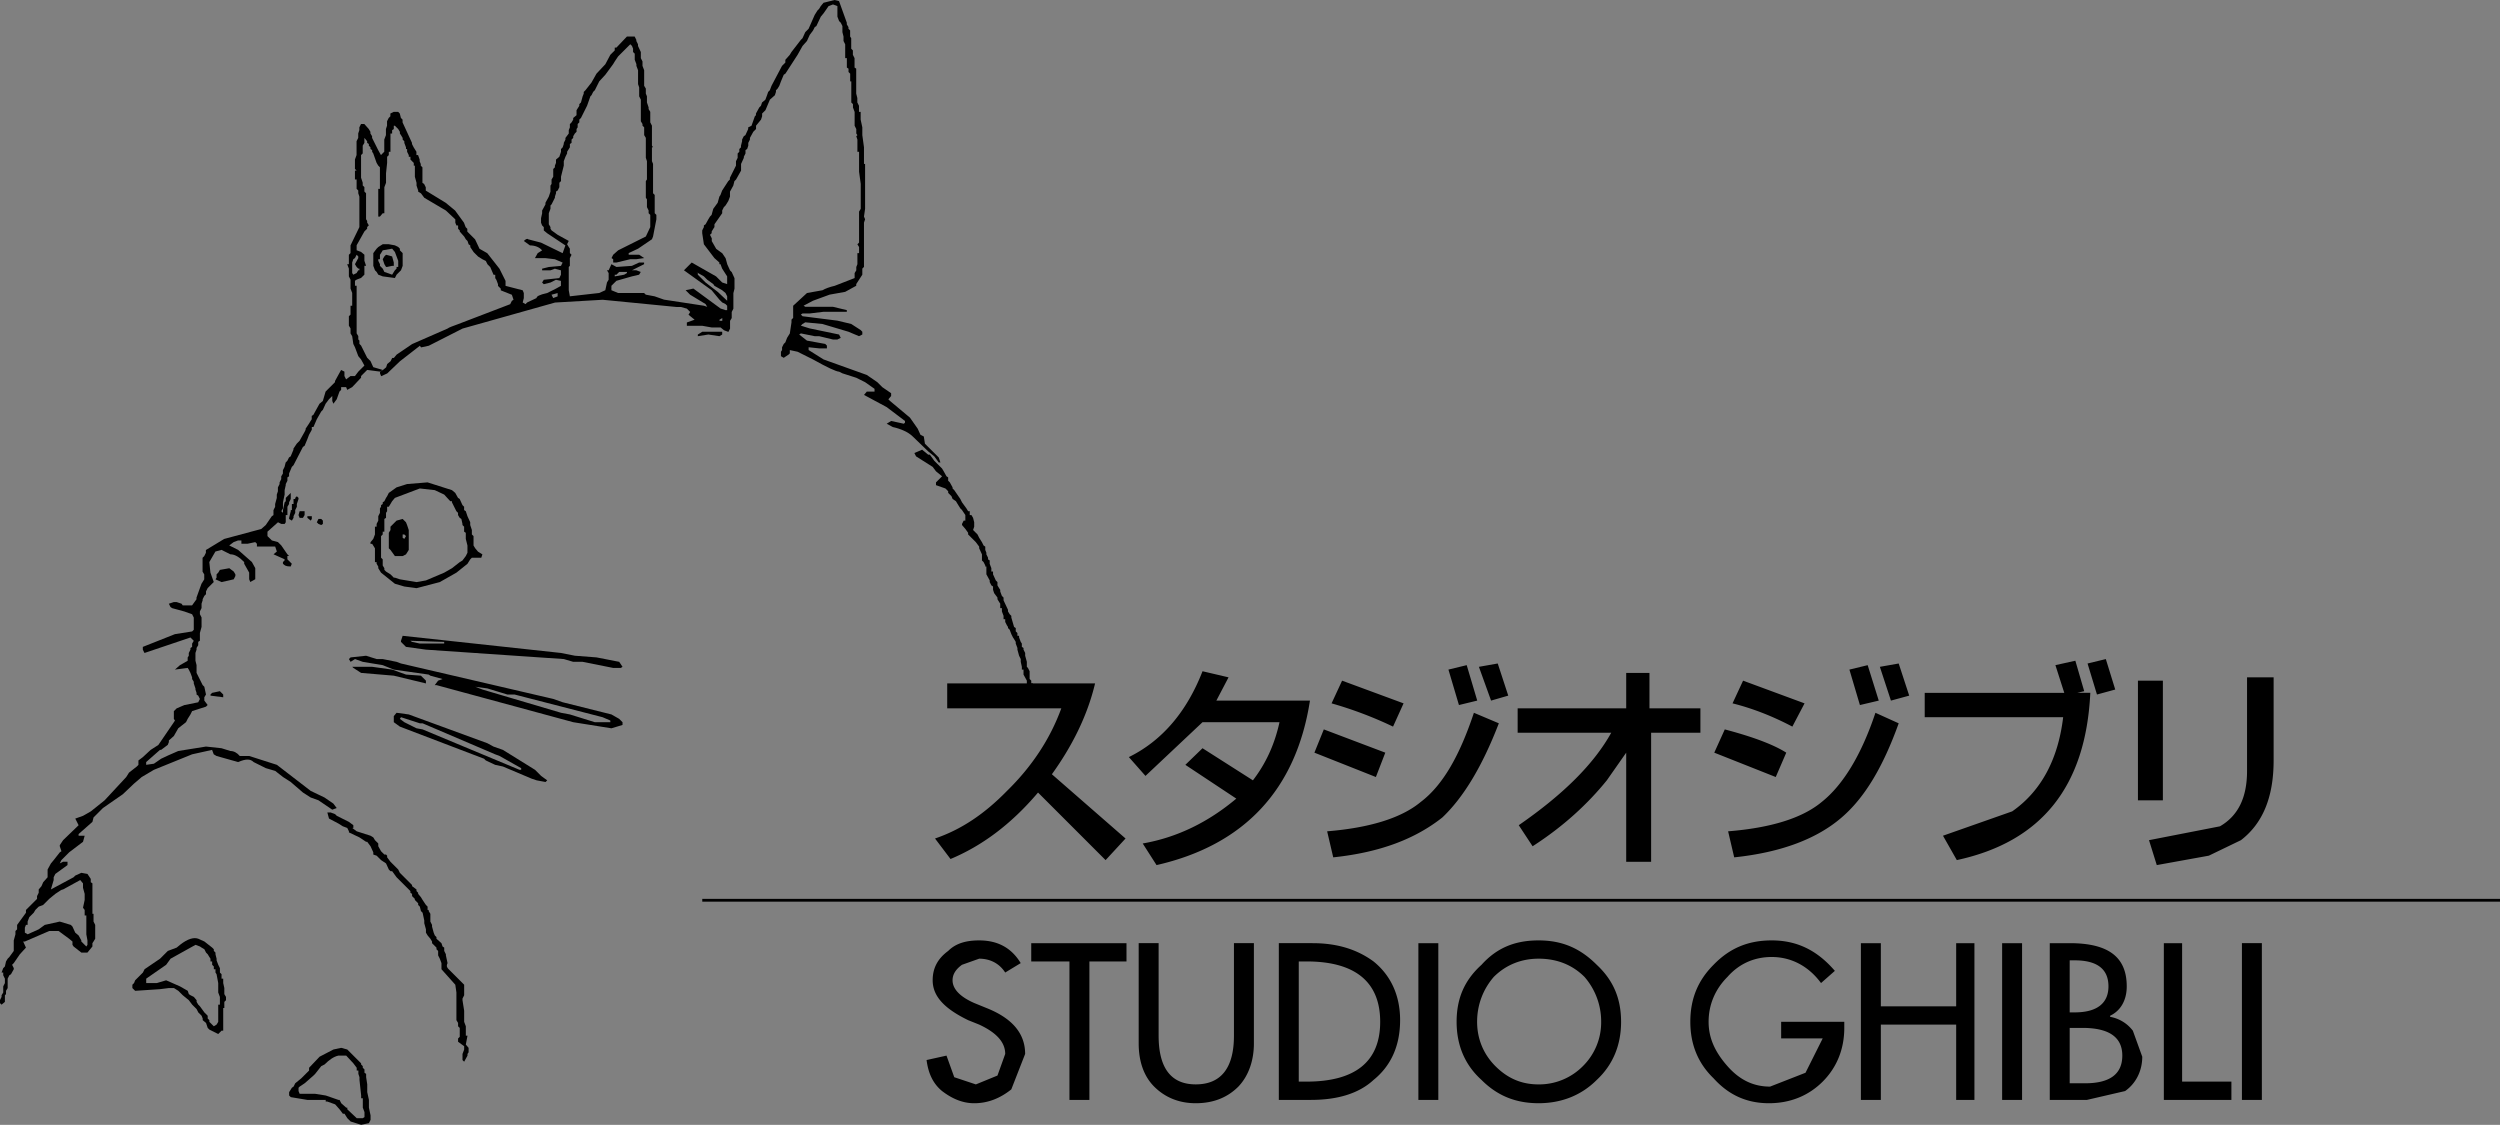 <svg height="15%" viewBox="6.298 4.613 200.001 89.988" width="30%" xmlns="http://www.w3.org/2000/svg"><rect x="6.298" y="4.613" width="200.001" height="89.988" fill="#808080" stroke="none"/><path d="m43.916 59.554v-.133h-.133l-.709-.133z" fill="#fff"/><path d="m84.633 81.308c.842 0 1.595.354 2.082 1.108l1.241-.754c-.753-1.24-1.861-1.816-3.323-1.816-1.019 0-1.86.222-2.48.842-.842.62-1.241 1.374-1.241 2.349 0 1.329 1.02 2.304 2.836 3.189l.886.355c1.329.62 2.082 1.373 2.082 2.348l-.62 1.728-1.728.709-1.728-.576-.621-1.728-1.595.354c.133 1.019.487 1.86 1.24 2.481.754.575 1.596.975 2.57.975 1.107 0 2.082-.399 2.969-1.108l1.107-2.835c0-1.595-.975-2.836-3.102-3.678l-.975-.398c-1.108-.487-1.729-1.107-1.729-1.816 0-.487.267-.886.754-1.24zm8.818.221h2.967v-1.462h-7.62v1.462h3.057v11.077h1.596zm13.159 6.558v-8.02h-1.596v7.399c0 2.569-1.019 3.898-3.057 3.898-1.994 0-2.969-1.329-2.969-3.898v-7.399h-1.595v8.02c0 1.329.354 2.569 1.24 3.456.842.842 1.949 1.329 3.323 1.329 1.462 0 2.569-.487 3.411-1.329.843-.887 1.243-2.127 1.243-3.456m4.696-8.02h-2.702v12.539h2.569l-.354-1.463h-.62v-9.614h.62c3.899 0 5.894 1.64 5.894 4.83 0 3.189-1.994 4.784-5.894 4.784l.354 1.463c2.082 0 3.811-.488 5.007-1.596 1.373-1.107 2.127-2.702 2.127-4.785 0-1.993-.754-3.589-2.127-4.696-1.329-.974-2.925-1.462-4.874-1.462m10.058 0h-1.595v12.539h1.595zm14.621 6.292c0-1.861-.62-3.323-1.949-4.563-1.373-1.374-2.836-1.95-4.652-1.95-1.861 0-3.323.576-4.563 1.95l.975.975c.975-.975 2.216-1.463 3.589-1.463 1.462 0 2.703.488 3.678 1.463a5.433 5.433 0 0 1 1.329 3.589 4.921 4.921 0 0 1 -1.462 3.544 4.925 4.925 0 0 1 -3.545 1.462c-1.373 0-2.481-.487-3.456-1.462s-1.462-2.215-1.462-3.544c0-1.374.487-2.614 1.329-3.589l-.975-.975c-1.374 1.24-1.994 2.702-1.994 4.563 0 1.816.62 3.411 1.994 4.651 1.24 1.241 2.702 1.861 4.563 1.861 1.816 0 3.411-.62 4.652-1.861 1.329-1.239 1.949-2.834 1.949-4.651m15.995-3.101 1.107-.976c-1.373-1.595-2.969-2.437-5.051-2.437-1.816 0-3.323.576-4.652 1.95-1.24 1.24-1.86 2.702-1.86 4.563 0 1.816.62 3.323 1.86 4.519 1.24 1.374 2.703 1.994 4.431 1.994s3.189-.62 4.298-1.729c1.107-1.107 1.728-2.569 1.728-4.297v-.487h-5.051v1.329h3.323l-1.374 2.746-2.835 1.108c-1.33 0-2.438-.532-3.412-1.64s-1.506-2.215-1.506-3.544c0-1.374.531-2.614 1.506-3.589.975-1.108 2.216-1.596 3.545-1.596 1.594.003 2.967.757 3.943 2.086m3.189-3.191v12.539h1.596v-6.025h6.026v6.025h1.461v-12.539h-1.461v5.051h-6.026v-5.051zm12.894 12.539v-12.539h-1.595v12.539zm3.811-12.539h-1.595v12.539h2.968l3.058-.709c.886-.621 1.373-1.64 1.373-2.747l-.753-2.083a2.931 2.931 0 0 0 -1.816-1.107v-.088c.842-.399 1.329-1.241 1.329-2.349-.001-2.348-1.463-3.456-4.564-3.456v1.374h.398c1.816 0 2.703.709 2.703 2.082 0 1.329-.887 2.082-2.703 2.082h-.398v1.241h1.019c2.083 0 3.19.709 3.19 2.215 0 1.462-.975 2.215-2.969 2.215h-1.24v-9.835m7.532 11.165h5.405v-1.462h-3.943v-11.077h-1.462zm7.842 0v-12.539h-1.595v12.539zm-105.173-33.318v1.993h9.128c-.887 2.438-2.349 4.652-4.342 6.602-1.817 1.861-3.678 3.102-5.761 3.811l1.241 1.64c2.437-1.02 4.785-2.703 7-5.317l5.405 5.406 1.596-1.729-5.893-5.14c1.595-2.215 2.835-4.651 3.455-7.266zm20.425 3.101h6.158c-.398 1.817-1.107 3.323-2.126 4.652l-4.032-2.569-1.374 1.329 4.077 2.702c-2.216 1.861-4.697 3.103-7.488 3.589l1.107 1.729c7.001-1.595 11.166-6.025 12.273-13.159h-7.488l.975-1.861-2.082-.488c-1.24 3.19-3.189 5.538-5.893 6.868l1.329 1.506zm23.705.089-1.994-.842c-1.107 3.323-2.437 5.76-4.253 7.134-1.595 1.329-4.209 2.082-7.488 2.348l.487 2.083c3.811-.399 6.602-1.507 8.729-3.19 1.683-1.596 3.189-4.077 4.519-7.533m.753-2.215-.841-2.571-1.507.267.974 2.702zm-14.754 2.702-.753 1.861 4.918 1.949.753-1.949zm1.462-3.899-.842 1.816a31.167 31.167 0 0 1 4.918 1.86l.842-1.86zm8.507-.886.841 2.836 1.463-.355-.842-2.836zm23.572.886-.843 1.816c1.596.398 3.19 1.02 4.785 1.86l.976-1.86zm-1.463 3.899-.842 1.861 4.918 1.949.842-1.949c-.975-.62-2.57-1.241-4.918-1.861m13.912-.487-1.86-.842c-1.108 3.323-2.57 5.76-4.298 7.134-1.595 1.329-4.165 2.082-7.488 2.348l.487 2.083c3.811-.399 6.646-1.507 8.596-3.19 1.861-1.596 3.323-4.077 4.563-7.533m-.62-1.817 1.462-.398-.842-2.571-1.506.267zm-2.482.355 1.507-.355-.886-2.836-1.462.355zm20.426-1.241-.753-2.437-1.462.354.753 2.482zm-3.058.266.576-.133-.709-2.438-1.595.354.709 2.216h-11.165v1.949h11.076c-.398 3.323-1.728 5.893-4.076 7.532l-5.538 1.949 1.107 1.95c6.779-1.463 10.323-5.893 10.679-13.381h-1.064m15.73-1.239h-2.127v7.488c0 2.127-.709 3.589-2.171 4.431l-5.672 1.107.621 1.994 4.164-.753 2.57-1.241c1.728-1.329 2.614-3.411 2.614-6.38v-6.646m-8.86.266h-1.995v9.571h1.995zm-51.618 2.215v1.949h7.488c-1.374 2.481-3.811 4.919-7.4 7.399l1.108 1.684c2.481-1.595 4.431-3.411 5.937-5.272l1.551-2.215v8.729h1.994v-10.325h3.943v-1.949h-4.076v-2.835h-1.861v2.835zm78.588 15.463v-.221h-143.819v.221zm-142.224-45.369v-.222h-1.595l-.355.222v.133l.842-.133.886.133zm-19.894 16.127-.133-.133v-.354l-.132-.399v-.221l-.222-.488-.133-.399-.133-.088v-.266l-.133-.133-.221-.488-.133-.088-.222-.399-.265-.222-1.95-.62-1.639.133-.842.266-.62.443-.134.266-.088.133-.133.266-.132.089v.133l-.133.088v.133l-.089.133v.354l-.133.266v.355l-.133.265v.222h-.133v.62l-.133.355-.222.265v.133h.134l.221.355v1.108h.133v.133l.133.22v.133l.222.356.265-.222v-.134l-.132-.22v-.488l-.133-.133v-1.728l.133-.133v-.222h.132v-1.018l.133-.089v-.399l.088-.133v-.354h.134l.265-.443.222-.266 1.994-.754 1.196.133.753.355.488.532h.133v.089l.354.708.133.133v.177l.133.222.133.089.088.398v.089l.133.133v.398l.133.089v.488l.133.532v.575l-.133.267-.266.353-.221.134-.62.486-.621.356-1.461.62-.754.133-1.329-.222-.399-.133h-.089l-.265-.265-.355-.222-.133-.133-.265.222 1.107.886.753.221.975.133 1.861-.487 1.329-.753.886-.709.222-.355.132-.133h.753l.089-.266-.354-.222-.221-.265-.134-.221zm-14.754-1.462v.089l.222.133.133-.222v-.133l.133-.266v-.221l.132-.266v-.221l.133-.4v-.088l-.133-.133-.132.133v.088h-.133v.4h-.133v.487h-.089v.088zm1.24-.532h-.398l-.089.31.089.222h.266l.132-.222zm.577.399h-.355v.133l.267.222.088-.133zm.754.222h-.222l-.133.266.133.132.222.089.132-.089v-.265z"/><path d="m37.403 47.236v1.241l.133.132.354.489h.62l.266-.134.222-.355v-1.594l-.355.354.133.133-.133.222-.133-.089v-.266h.133l.355-.354-.133-.399-.089-.221-.266-.266-.487.133-.487.487v.266zm-12.274 3.456v-.132l-.132-.222-.355-.267-.753.134-.133.222-.132.133v.265l-.089.133.487.222.975-.222zm13.381 4.786-.133.398v.089l.399.398.487-.398-.133-.089 2.703.089v.133h-1.949l-.621-.133-.487.398 1.596.222 11.032.753.753.222h.753l2.437.487h.62l.133-.088-.266-.399-1.816-.355-1.728-.133-1.108-.221zm-2.436 2.481h-1.596l.089.088.62.399 2.614.221 2.571.621v-.222l-.4-.399-1.196-.088-1.108-.399z"/><path d="m56.1 62.61v-.221l-.266-.266-.621-.354-.088.487v.133h-1.241l-1.993-.62-.709-.133-6.292-1.861-.575-.221.975.133 1.594.487h.576l7.045 1.816.62.266.088-.487-3.898-.975-.753-.266-12.185-2.836-.354-.132-1.107-.222h-.488l-.842-.266-1.241.133-.133.133.133.222.355-.222.62.222 1.596.265.885.355 2.791.399.134.088.975.267-.355.132-.266.355h.133l10.944 2.968 3.056.488zm-31.945-2.214v-.222l-.266-.266-.62.133-.133.133v.089zm13.646 1.506v.487l.488.354.354-.354-.354-.266.088-.133 1.507.488h.221l5.805 2.481.354.133 1.728.974v.133h-.133l-7.754-3.234-.487-.088-.975-.488-.354.354 6.734 2.57.134.133.753.355.62.133 2.303.974.399.133.709.133.134-.133-.488-.354-.488-.488-2.569-1.595-.753-.265-.487-.266-6.292-2.304-.975-.133zm-4.563 7.975-.133-.133-.354-.133h-.266l.133.487.753.398.354.222.354.133.133.266v.089l.842.399.532.354h.088l.266.354.222.487v.178l.267.089.354.354.398.266.222.487.133.133h.133l.354.487 1.107 1.107v.133l.133.089v.178l.222.222v.088l.266.266v.134l.134.133.088.354.133.133.133.62v.222l.134.487v.266l.133.222.222.266.133.222v.133l.354.354v.133l.133.133v.354l.133.266.133.354v.488l1.107 1.24.089.62v2.215l.133.222v.267l.133.133v.709l-.133.133v.266l.487.354v.266l-.133.354v.487l.133.133.266-.487v-.133l.089-.133v-.354l-.222-.266.133-.709h-.133v-.753l-.133-.354v-.887l-.133-.842v-.133l.133-.266v-.842l-1.24-1.24c-.089-.089-.222-.222-.089-.488l-.133-.62v-.088l-.133-.267v-.266l-.133-.089-.089-.266-.398-.354v-.133l-.134-.133-.088-.222-.133-.487v-.133l-.133-.266v-.621l-.134-.221v-.089h-.088v-.266l-.133-.133-.267-.399-.133-.222-.222-.266v-.089l-.133-.133v-.13l-.354-.266v-.089l-.975-.975-.133-.266-.62-.62-.266-.354v-.133l-.088-.089h-.133l-.266-.266-.222-.399v-.222l-.266-.266-.134-.221-.222-.134-1.107-.354-.354-.266h.089v-.22l-.354-.266zm-11.076 9.836c-.355-.133-.843 0-1.463.487l-.266.222-.709.266-.62.62-1.24.843-.133.266-.621.62-.088.222-.134.133v.266l.222.222 1.994-.133.709-.089h.398l.354.222.354.354.487.398.266.354.354.354.134.266.266.267.088.221v.133l.267.222.133.399.133.133.709.354.266-.267h.133v-1.816h.089v-.487l.133-.133v-.266l-.133-.222v-.487l-.089-.398v-.354h-.133v-.354l-.133-.133-.266.133.133.709v.753l.133.354v.62h-.133v1.374l-.133.222-.222.133-.354-.354v-.134l-.133-.133v-.221l-.266-.267-.354-.487-.133-.133-.134-.222v-.133l-.222-.266-.266-.133-.133-.089-.089-.266-.62-.354-1.107-.487-.753.222h-.842v-.354l1.595-1.107.354-.488 1.996-1.11.354.133.133.089.222.133.133.266.133.134.133.221.089.133v.222h.133v.267l.133.133v.222h.133v.266l.089.133.266-.133v-.354l-.133-.266-.133-.354v-.134l-.089-.354v-.137l-.133-.133v-.133l-.133-.133-.62-.487zm13.158 10.323v-.133l-.133-.133v-.088l-1.107-1.108-.487-.133-.62.133-1.107.576-.842.886v.222l-.621.62-.487.398-.133.267-.133.089-.222.354v.267l.133.133 1.329.222h1.463v-.354l-.843-.134h-1.24l-.089-.221v-.266l.089-.089.266-.178.133-.089.709-.62.133-.133.488-.62.266-.133c.354-.354.709-.62 1.107-.709h.62l.576.621.266.354v.222h.133v.266l.089.266v.222l.133 1.241v.221h.133v.754l.134.354v.398l-.134.089h-.487l-.753-.709v-.133h-.089l-.398-.354-.133-.266h-.089l-1.019-.354v.487h.133l.62.222.354.398.266.354h.133l.222.354.266.266.842.266.621-.133.132-.266v-.354l-.132-.62v-.62l-.134-.621v-.62l-.088-.576v-.266l-.133-.089v-.266zm44.263-48.914 1.329.842.265.354.488.399-.488.487v.222l.754.265.222.222v.133l.265.266.088.221.267.178.133.222.22.354.134.133.266.398v.444h-.133l-.133.265v.089l.266.31.222.31v.133l.62.62.265.355v.133l.222.487v.487l.133.134.133.266v.087h.088v.622l.266.487v.133l.133.265.134.089v.266l.088.265.265.355v.133l.133.221.089.133v.355h.133v.265l.133.355v.266h.132v.222l.134.266.088.133v.088l.134.133.133.355.132.265.088.133.133.222v.133l.134.354v.133l.133.487.133.266v.222l.088.399v.221h.133v.399l.266.487v.621h.089v.221h.487v-.221h-.089v-.399h-.133v-.222l-.132-.132v-.621l-.133-.266-.089-.088v-.399l-.133-.488v-.221l-.133-.266v-.133l-.133-.089v-.265l-.088-.133-.133-.355v-.132h-.133v-.222l-.134-.133v-.266l-.133-.088-.22-.753v-.134l-.133-.133-.134-.222v-.132l-.354-.753v-.222l-.133-.133-.133-.354v-.133l-.089-.133-.133-.222v-.265l-.133-.133-.22-.487v-.222h-.134v-.267l-.133-.353v-.267l-.133-.088v-.133l-.133-.266v-.133l-.088-.222v-.265l-.133-.088-.133-.267-.222-.354-.133-.266-.354-.354.089-.266v-.354l-.089-.355-.133-.222h-.133v-.31h-.132l-.133-.221-.355-.487-.134-.267-.486-.709-.134-.133v-.088l-.22-.399-.133-.133v-.265l-.134-.089-.222-.399-.132-.221-.621-.62-.354-.488h-.133l-.487-.399-.62.265zm-41.073-16.261-.221-.221v-.133l-.133-.133-.266-.133-.222.266.222.265.266.709v.488h-.133v.134l-.133.132-.222.354-.62-.221-.132-.265-.222-.222v-.134l-.133-.266v-.132h.133v-.355l.089-.133.133-.221.752-.133.222-.266-.487-.089h-.487l-.355.222-.133.133-.266.354v1.02l.133.354.133.133.133.221.355.134.974.131.133-.265.354-.354.133-.354z"/><path d="m73.291 5.101v.842l.133.354.134.133.133.266v.488l.089.354v.354l.133.267v1.107h.133v.753l.133.088v.267l.133.133v.62h.089v1.685l.133.133v.266l.133.354v1.107l.133.266v.354l.089.133-.089.089.089.266v.975h.133v1.596l.133.974v1.994l-.133.222v2.481l-.133.133.133.222v.487h-.133v.886l-.089.222v.267l-.133.221v.398l-1.595.621c-.399.089-.754.222-.976.354l-1.24.222-1.107 1.019v.975l-.133.133v.222l-.133.886-.222.354-.133.355-.133.132-.133.267v.222l-.089.133v.354l.222.133.398-.266.089-.089v-.266l.62.133 1.24.62c1.108.62 1.861.975 2.082.975l.267.133 1.107.354.709.354.753.532v.222h-.62l-.222.266 1.816.975 1.463 1.107v.133l-.089.089-1.02-.222-.354.222.488.266c.62.133 1.24.399 1.595.754l1.24 1.196.487.398.354.487h.133l-.133-.399-1.107-1.107-.089-.575-.266-.133-.222-.488-.62-.886-1.594-1.334-.134-.133.222-.266v-.222l-.709-.486-.398-.399-.842-.576-3.456-1.24-1.196-.753v-.222l.842.089h.621v-.222l-.134-.134-1.462-.265-.62-.487.133-.09 1.107.223h.354l1.107.266h.354l.267-.134-.134-.265-2.348-.488-.709-.222.133-.133.222-.133 1.373.133 2.083.621.842.354.266-.133v-.222l-.133-.134-.753-.487-1.108-.266-2.79-.353-.133-.133.133-.089h.576l1.107-.133h1.861v-.133l-1.108-.266h-2.215l-.133-.089.753-.398 1.329-.487 1.241-.222.886-.487v-.134l.487-.753v-.486l.133-.134v-3.544l.089-.267-.089-.221.089-.621v-3.589h-.089v-1.329l-.133-.975v-.62l-.133-.62v-.62h-.133v-.487l-.133-.266v-.355l-.089-.354v-1.995l-.133-.088v-.751l-.133-.267v-.353l-.133-.134v-.841l-.087-.134v-.487l-.133-.133v-.133l-.133-.222v-.132l-.621-1.729-.353-.088-.887.222-.222.266-.133.221-.133.134-.221.354-.487 1.107-.266.267-.221.487-.133.133-.753.975-.133.221-.354.399v.221l-.266.266-.842 1.595-.134.354-.133.133-.089.267-.133.354-.266.222-.089.266-.133.133-.266.487v.133l-.089.089-.266.753-.266.133v.133l-.222.487-.133.089-.133.266v.133l-.089.354v.133l-.133.134v.221l-.133.134v.354l-.133.267v.354l-.487.974v.134l-.133.133-.488.753-.133.354-.089.133-.133.487-.354.487-.134.488-.128.131-.133.221-.222.399-.133.089v.133l-.133.266v.222l.133.886.842 1.107.398.354v.133h.089l.133.355.399.62v.619l-.399-.132-.487-.487-1.949-1.108-.62.621 2.215 1.595.62.753.222.222.267.133.133-.266-.754-.709-.975-.753-.62-.621v-.133l-.133-.088.62.354.267.266.487.354.088.134.62.354.267.222.133.266v.354l-.133.266.133.133v.354h-.133l-.399-.133-2.171-1.595-.62.133.354.354 1.24.753.134.222-.267-.089-3.189-.487-.754-.266-.709-.133-.133-.133h-2.082l-.532-.222v-.354l.399-.398 1.24-.354.576-.134.133-.221-.354-.133h-.354l-.398.133v.088l-.222.133-.753.134v-.134h.133l.222-.221h.62l.398-.133.975-.488v-.133h-.398l-.576.267-1.24.088-.399-.222-.221.488h-.135l.133.221v.532l-.133.221-.133.62-.488.222-2.348.266-.089-.487v-1.861l.089-.088v-.622l.133-.266-.133-.133v-.354l-.089-.133-.133-.222.133-.266-.886-.487-.488-.354-.088-.133v-.133l-.133-.222v-.886l.133-.355v-.266l.088-.089.267-.531v-.089l.088-.266v-.133l.134-.089.133-.266v-.354l.133-.133v-.354l.222-.886v-.354l.133-.354.133-.266v-.134l.222-.354v-.266l.133-.089v-.266l.133-.133v-.133l.133-.222.133-.133v-.222l.089-.133v-.267l.133-.132v-.222l.133-.134.487-.974.266-.754.089-.088.133-.267.133-.133.354-.709.488-.531.62-.843.133-.221.266-.398.975-.975.133.133.089.221v.267l.133.133v.487l.133.354v.134l.133.354v1.108l.089.266v.709l.133.267v1.728l.133.221v.134l.133.133v.62l.133.222v1.595l.089.267v1.462l-.089.133v1.329l.089.133v.62l.133.267v.222l.133.133v.975l-.354.753-2.215 1.107-.398.354-.134.266.134.089v.266h.266l1.107-.266h.487l.62-.089-.398-.266h-.842v-.133l.753-.354 1.108-.753.088-.222.266-1.374v-.354l-.133-.133v-1.463l-.133-.133v-2.349l-.088-.221v-1.108h.088l-.088-.133v-1.595l-.134-.266v-.842l-.133-.222v-.133l-.133-.398v-.488l-.089-.221v-.399l-.133-.222v-1.241l-.133-.354v-.352l-.133-.266v-.487l-.227-.487v-.133l-.133-.267v-.087l-.133-.267h-.62l-.842.887h-.132v.222l-.354.354-.398.753-.709.754-.399.709-.487.62-.133.133v.134l-.089.221-.133.488-.133.133v.133l-.222.354v.398l-.266.221v.134l-.133.222-.133.132v.267l-.089.222v.266l-.266.354v.133l-.133.266v.089l-.089.266-.133.134v.221l-.133.399-.267.222v.266l-.088.222v.133l-.133.133v.62l-.134.222v.354l-.088.134v.487l-.133.398-.267.487v.133l-.266.488v.222l-.088.397v.355l.088.222.133.133v.266l.267.222 1.462.975-.222.62-1.728-.842-1.02-.266c-.089-.089-.222 0-.354.133l.487.354c.398 0 .753.133.975.398l-.354.222-.222.398h.842l.754.089.62.266-.133.267-.975.088-.532.134v.133h.665l.354-.133.487.133v.354l-.133.266-1.241.134-.133.222.133.132.532-.132.442-.222.399.089v.398l-.399.222.134.354v.266l-.354.133-.134-.266.488-.133-.134-.354-.708.354c-.621.133-.843.266-.843.398l-.753.354-.133.133-.222-.133.089-.354v-.398l-.089-.222-1.373-.354v-.398l-.487-.975-.975-1.241-.621-.354-.354-.753-.621-.62v-.222l-.133-.133-.133-.354-.709-.975-.753-.621-1.595-.975v-.266l-.134-.267-.133-.088v-1.24l-.133-.133v-.134l-.088-.221v-.133l-.127-.359h-.133v-.267l-.221-.354-.134-.266v-.089l-.753-1.639v-.222l-.133-.134-.089-.354-.133-.133h-.354l-.266.133v.222l-.133.132-.134.267v.354l-.088.266v.487l-.133.354v.975l-.266.267-.222-.399-.487-.975v-.133l-.134-.222v-.133l-.132-.222-.354-.399h-.267l-.133.267v.222l-.089.266v.354l-.133.266v1.108l-.129.355v.753l.133.133h-.133v.709h.133v.753l.133.133v.222l.089.266v2.438l-.709 1.462v.62l-.133.133v.753l.266-.133.089-.266.132-.09.133-.266.133.133v.133l-.266.487.133.222.133.134h.089v.133h-.089l-.133.221-.266.133-.089-.133v-.842l-.266.133h-.132l.133.355v.62l.133.266v.709l.133.354v1.019h-.133v.709l-.133.133v.753l.133.222v.398l.133.223.089.619.133.267.266.709.222.266.267.487-.488.487-.268.353h-.354l-.354.267-.133-.267v-.354l-.266-.133-.222.398-.266.488v.088l-.753.754-.222.753-.266.221-.222.399-.267.487-.133.089v.266l-.088.133-.133.222-.267.398v.089l-.089.178-.398.708-.222.222-.266.399v.088l-.222.532-.133.088-.133.267-.133.133-.089.354-.133.266v.266l-.133.222v.222l-.133.266v.133l-.133.266v.311l-.089.266v.267l-.133.487v.222l-.133.266v.398l-.133.089-.487.709-.354.31-2.969.798-1.462.886v.222l-.133.267-.134.133v1.107l.134.222v.398l-.222.354-.399 1.107v.133l-.354.487h-.749l-.088-.133-.399-.133h-.222l-.398.133.133.266.133.089.975.266.62.222.133.267v.975l-.133.133-1.374.216-2.569 1.019v.222l.133.266 3.677-1.24.266.266-.133.222v.266l-.133.089v.133l-.133.266v.222l-.089.133v.266l-.62.354-.399.351 1.019-.133.089.133.133.267.133.354v.134l.133.221v.134l.134.398v.089l.088.266v.133l.134.089.133.266-.133.266-1.108.222-.62.266-.222.222v.62l.089.133-.089.133-1.24 1.817-.62.398-.62.576-.354.266v.354l-.133.133-.621.487-.222.354-1.728 1.861-1.107.886-.62.354-.621.222.267.531-1.241 1.196-.266.399v.088l.133.399-.133.088-.487.621-.222.266-.266.487v.62l-.354.398-.133.311-.224.265v.266l-.133.267v.222l-.887.886v.222l-.708.975v.354l-.133.133v.266l-.134.487v.842l-.354.487-.133.133-.133.222-.089.399-.133.133-.133.354h.133v.221l.133.267v.354l-.133.266v.487l-.133.222v.133l-.133.266v.222l.133.133.266-.222v-.531l.089-.089v-.266l.133-.222v-.753l.133-.267.133-.088.222-.398v-.089l-.133-.266.133-.134.487-.708.487-.532-.221-.487h.133l1.949-.842h.753l.842.62.266.222v.263l.089.133.62.487h.488l.398-.487v-.266l-.398.133-.089.133-.399-.398v-.089l-.221-.398-.267-.222-.222-.487-.133-.133-.886-.266-1.196.266-.486.354-.887.398-.221-.133v-.398l.088-.222h.133v-.265l.134-.354.354-.354.133-.222.266-.266.354-.133.487-.487.487-.399c.354-.222.487-.354.62-.354l1.374-.753.222.266v.354l.133.487v.487l-.133.621.133.177v.443h.133v1.506l.089.487v.354l.398-.133.089-.133.133-.222v-1.107l-.133-.266v-.621h-.089v-2.437l-.133-.089v-.266l-.265-.397-.488-.089-.487.222-.133.133-1.816.975.222-.753v-.222l.133-.266.975-.709v-.266h-.356l-.266.133.133-.266.62-.621 1.108-.842.133-.487h-.487v-.133l1.107-.975.089-.354.753-.753 1.595-1.107.887-.843.62-.531.975-.576 3.057-1.24 1.596-.354.133.354.222.133 1.728.487c.62-.266.975-.266 1.241 0l.975.487.753.222.62.487.62.398.975.842.621.399.62.222 1.107.753.354-.133-.266-.354-.709-.487-1.107-.532-2.703-2.082-2.215-.709h-.754c-.222-.266-.487-.398-.753-.398l-.709-.222-1.24-.133-2.216.354c-.62.266-1.107.487-1.373.62l-.576.398-.62.089v-.222l1.107-.975h.089l.531-.398.089-.222v-.134l.398-.354.354-.62.62-.488.133-.266.222-.354.133-.266 1.108-.354.133-.133-.266-.354v-.266l.133-.222-.133-.62-.134-.133-.487-.975v-.621l-.088-.354v-.62l.088-.266v-.133l.134-.222v-.266l.133-.089v-.62l.133-.487v-.753l-.133-.267v-.222l.133-.266v-.354l.088-.266v-.089l.134-.266.133-.133v-.222l.133-.266.487-.487-.266-.753-.089-.842.487-.843.487-.133.709.354c.398 0 .753.267 1.107.621v.133l.399.709v.531l.088.222.399-.222v-.887l-.267-.486-1.107-.976-.709-.354.354-.267.354-.133h.266v.266h.487l.621-.133.133.133v.222h1.462l.133.398-.266.222.886.399v.088l-.133.134v.133c.133.133.222.221.62.221l.089-.221-.354-.354v-.266h.133l-.133-.134-.487-.708-.266-.267-.487-.133-.353-.347v-.354l.842-.753.266.133h.266l.089-.133v-.576h.133v-.664l.133-.222v-.133l.133-.267v-.487l-.398.399v.266l-.091.089-.133.62v.221l-.133-.133.133-.221v-.487l.133-.621v-.354l.089-.398v-.089l.133-.266v-.266l.133-.089v-.222l.222-.531.133-.133.753-1.463.133-.089.222-.531.134-.354.221-.399v-.222h.133l.267-.62.354-.62.13-.133.222-.488.266-.354.266-.266v.398l.089.221.266-.354.222-.62.133-.133v-.222h.398l.089.222.398-.222.709-.754v-.133l.487-.487 1.02.133.222-.133-.754-.222-.222-.487-.266-.266-.487-.975-.133-.134v-.265l-.089-.089v-.266l-.133-.223v-3.81h-.133v-.398l.133-.089.354-.134.267-.266v-.708h.133l-.133-.399v-.487l-.267-.222-.354-.133v-.398l.621-1.107.221-.222v-.133l.134-.133-.134-.222v-.133l-.088-.134v-2.082l-.133-.133v-.354l-.134-.133v-.222l-.133-.399v-1.81l.133-.133v-.621l.134-.222v-.398l.221.266v.133l.134.089v.133l.132.133v.134l.134.088v.133l.088.134.267.753.133.222.133.133v1.728h-.133v2.216h.133l.222-.266h.133v-2.083l.133-.354v-.753l.088-.842v-.487l.134-.133v-.267h.133v-1.462h.133v-.266l.133-.089v-.266h.089l.266.266.133.222v.133l.089.133.133.222v.133l.133.133v.133l.133.354v.134h.089v.221l.133.267v.133h.133v.222l.267.266v.222h.088v.886l.133.487v.222l.133.398v.089l.222.133.266.354 1.729 1.02.753.708v.267l.089.222h.133v.266l.133.133v.089l.354.398.133.222.133.133.089.266.133.089v.133l.266.398.354.354.354.222.267.133.133.266.221.222.267.62h.133v.266l.089.134.133.354v.134l.221.222v.133l.887.354.133.398-.133.089-.133.266-4.165 1.595c-.354.133-.753.267-.842.354l-2.836 1.24-1.24.843-.222.266h-.133l-.133.266-.267.222-.088.266-.266.222-.222.133v.133l.089.222.486-.222 1.02-.975 1.596-1.24.088.133.62-.133 2.703-1.374 7.399-2.082 3.811-.222 5.893.576h.354l.487.133.266.266-.133.222.487.398-.62.222v.266h1.24l.753.134h.709l-.089-.532v-.089l.222-.133v.222h-.222l.089.532.267.221.354.134.133-.267v-.62l.133-.222v-.487l.133-.266v-1.24l.089-.354v-.843l-.222-.486-.133-.133-.222-.488-.133-.487-.267-.398-.487-.354-.354-.62v-.222l-.141-.28.133-.133v-.133l.134-.222.088-.133v-.222l.62-.886v-.22l.134-.267.133-.133.222-.354.133-.354v-.398l.266-.487.089-.354.133-.133.398-.709v-.532l.222-.487v-.088l.133-.266v-.268l.133-.088.089-.267v-.222l.133-.266v-.133l.266-.487.222-.222v-.266l.398-.487.089-.266v-.222l.266-.266.354-.842.399-.354.088-.267v-.133l.133-.133.134-.222.133-.354.222-.531.133-.089.975-1.507.395-.705.354-.399.222-.487.266-.354.133-.266.133-.089.354-.753.222-.266.399-.576.354-.133z"/><path d="m37.801 25.614-.133-.487-.487-.133-.133.133-.132.222.132.398.133.222h.088l.399-.088h.133z"/></svg>